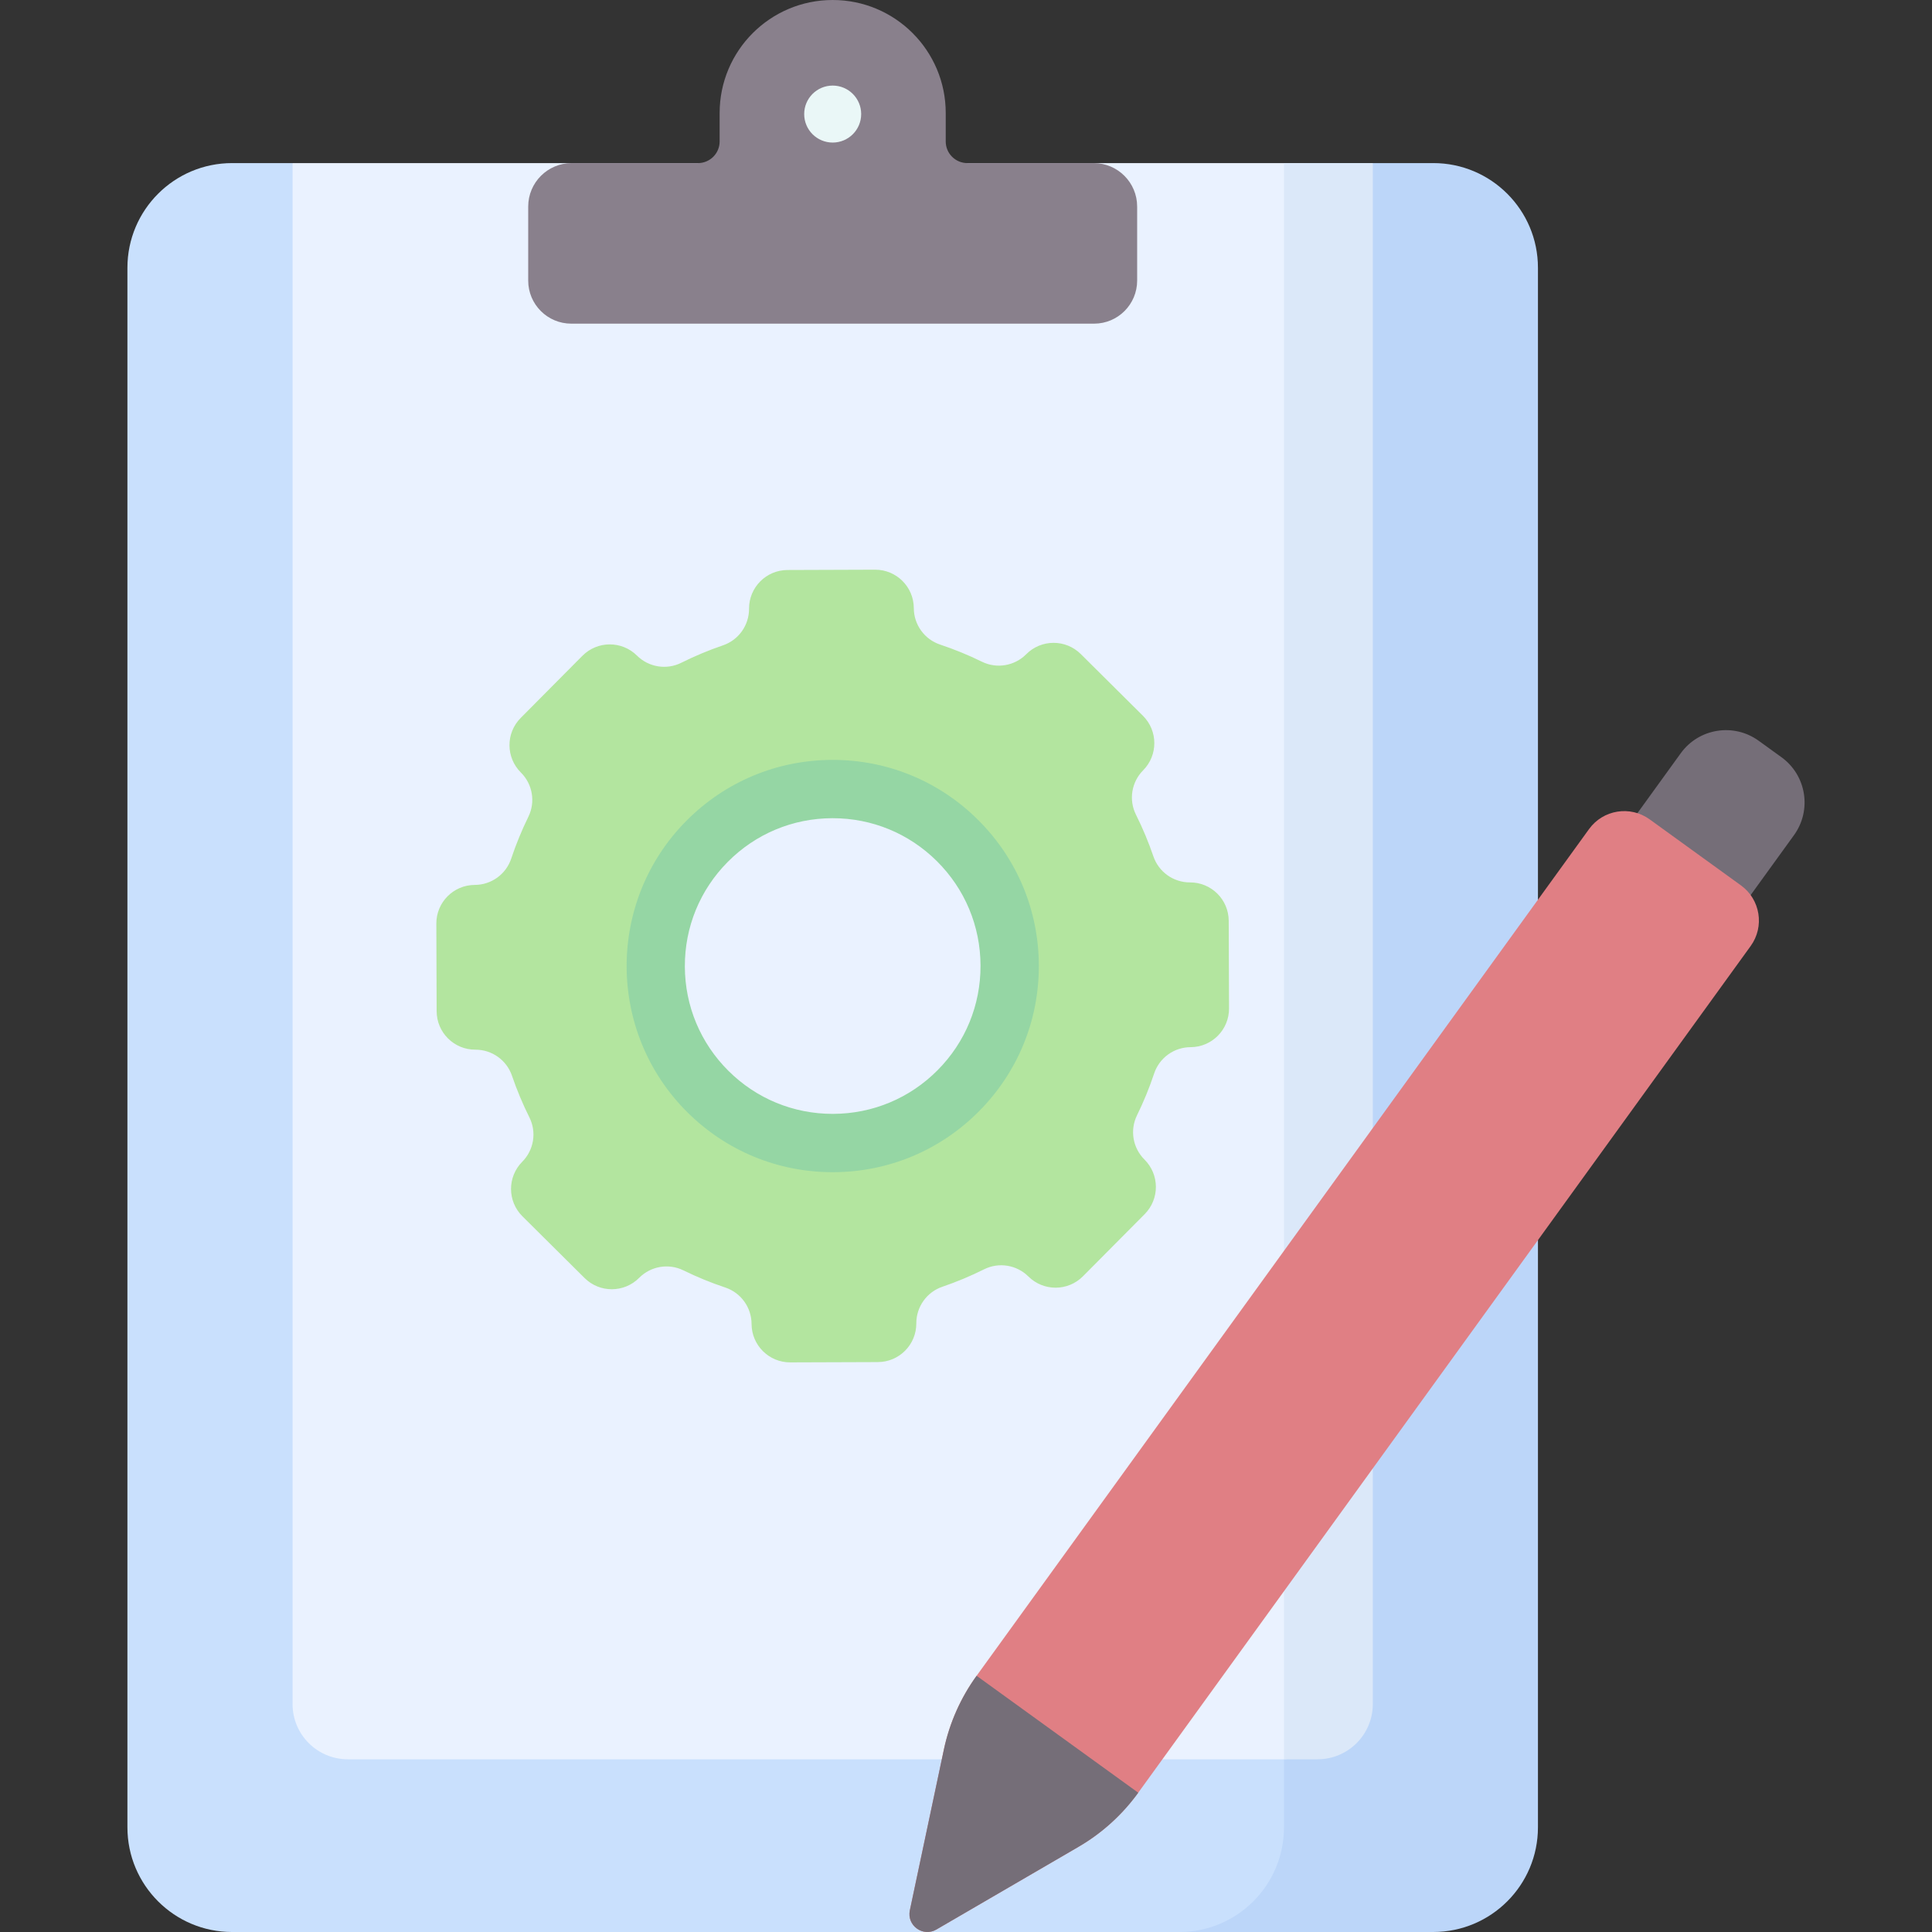 <svg id="Capa_1" enable-background="new 0 0 512 512" height="512" viewBox="0 0 512 512" width="512" xmlns="http://www.w3.org/2000/svg"><rect x="0" y="0" width="512" height="512" fill="#333333" stroke="none"/><g><g><g><g><g><g><path d="m318.707 512c15.322 0 27.744-12.421 27.744-27.744v-432.273h-259.648l-9.272-8.762h-16.019c-15.322 0-27.744 12.421-27.744 27.744v413.292c0 15.322 12.421 27.744 27.744 27.744z" fill="#c9e0fd"/><path d="m346.451 43.22h-268.92v408.373c0 8.083 6.552 14.635 14.635 14.635h254.285z" fill="#eaf2ff"/><path d="m379.829 43.22h-34.311v417.681c0 2.915-2.342 5.283-5.247 5.325v18.029c0 15.322-12.421 27.744-27.744 27.744h67.302c15.322 0 27.744-12.421 27.744-27.744v-413.291c-.001-15.322-12.422-27.744-27.744-27.744z" fill="#bcd6f9"/><path d="m340.27 43.22v423.007h8.905c8.082 0 14.635-6.552 14.635-14.635v-408.372z" fill="#dbe8f9"/><g><path d="m250.628 37.485v-7.528c0-16.545-13.413-29.957-29.958-29.957-16.545 0-29.958 13.412-29.958 29.958v7.528c0 3.167-2.568 5.735-5.735 5.735h-33.476c-6.362 0-11.52 5.157-11.52 11.52v19.617c0 6.303 5.11 11.413 11.413 11.413h138.551c6.303 0 11.413-5.11 11.413-11.413v-19.618c0-6.362-5.157-11.52-11.52-11.52h-33.476c-3.166 0-5.734-2.567-5.734-5.735z" fill="#89808c"/></g></g><g><path d="m325.625 244.035c-.02-5.646-4.613-10.207-10.259-10.187h-.004c-4.381.015-8.288-2.761-9.702-6.908-1.284-3.763-2.825-7.457-4.622-11.055-1.954-3.912-1.178-8.637 1.904-11.74 3.978-4.006 3.956-10.479-.051-14.458l-16.474-16.359c-4.006-3.978-10.479-3.956-14.458.051-3.081 3.103-7.801 3.912-11.727 1.986-3.611-1.772-7.315-3.287-11.087-4.545-4.156-1.386-6.96-5.273-6.975-9.654v-.004c-.02-5.646-4.613-10.207-10.259-10.187l-23.216.081c-5.646.02-10.207 4.613-10.187 10.259v.004c.015 4.381-2.761 8.288-6.907 9.703-3.763 1.284-7.457 2.825-11.055 4.622-3.912 1.954-8.637 1.178-11.74-1.904-4.006-3.978-10.479-3.956-14.458.051l-16.359 16.474c-3.979 4.006-3.956 10.479.051 14.458 3.103 3.082 3.912 7.801 1.986 11.727-1.772 3.611-3.287 7.315-4.545 11.087-1.386 4.156-5.273 6.96-9.654 6.975h-.004c-5.646.02-10.207 4.613-10.187 10.259l.081 23.216c.02 5.646 4.613 10.207 10.259 10.187h.004c4.381-.015 8.288 2.761 9.703 6.908 1.284 3.763 2.825 7.456 4.622 11.055 1.954 3.912 1.178 8.637-1.904 11.74-3.979 4.006-3.956 10.479.051 14.458l16.474 16.359c4.006 3.978 10.479 3.956 14.458-.051 3.082-3.103 7.801-3.912 11.727-1.986 3.611 1.772 7.316 3.287 11.087 4.545 4.156 1.386 6.96 5.273 6.975 9.654v.004c.02 5.646 4.613 10.207 10.259 10.187l23.216-.081c5.646-.02 10.207-4.613 10.187-10.259v-.004c-.015-4.381 2.761-8.288 6.907-9.702 3.763-1.284 7.457-2.825 11.055-4.622 3.912-1.954 8.637-1.178 11.74 1.904 4.006 3.978 10.479 3.956 14.458-.051l16.359-16.474c3.978-4.006 3.956-10.479-.051-14.458-3.103-3.082-3.912-7.801-1.986-11.727 1.772-3.611 3.287-7.315 4.545-11.087 1.386-4.156 5.273-6.96 9.654-6.975h.004c5.646-.02 10.207-4.613 10.187-10.259zm-71.672 45.026c-18.253 18.381-47.952 18.485-66.333.232-18.382-18.253-18.485-47.952-.232-66.333s47.952-18.485 66.333-.232 18.485 47.951.232 66.333z" fill="#b3e59f"/></g></g><circle cx="220.67" cy="30.23" fill="#eaf7f7" r="7.552"/></g><g><path d="m458.913 244.154 16.512-22.828c4.786-6.617 3.302-15.862-3.315-20.648l-6.046-4.373c-6.617-4.786-15.862-3.302-20.648 3.315l-16.512 22.828z" fill="#756e78"/><g><g><path d="m285.784 489.446-37.632 21.897c-3.558 2.071-7.886-1.059-7.033-5.087l9.016-42.595c1.493-7.054 4.448-13.717 8.673-19.559l162.302-224.386c3.724-5.148 10.916-6.303 16.065-2.579l24.193 17.499c5.148 3.724 6.303 10.916 2.579 16.065l-162.302 224.385c-4.226 5.842-9.629 10.734-15.861 14.36z" fill="#e07f84"/></g><g><path d="m285.784 489.446-37.632 21.897c-3.558 2.071-7.886-1.059-7.033-5.087l9.016-42.595c1.493-7.054 4.448-13.717 8.673-19.559l42.836 30.984c-4.225 5.842-9.628 10.734-15.86 14.36z" fill="#756e78"/></g></g></g></g></g><g><g><path d="m220.665 310.642c-14.52 0-28.181-5.63-38.489-15.866-21.375-21.226-21.496-55.885-.27-77.26 10.282-10.355 23.981-16.085 38.574-16.136h.196c14.52 0 28.181 5.63 38.489 15.866 10.355 10.282 16.086 23.981 16.136 38.574.051 14.593-5.583 28.331-15.866 38.686-10.282 10.355-23.981 16.086-38.574 16.136-.065 0-.131 0-.196 0zm.01-93.81c-.047 0-.094 0-.141 0-10.465.037-20.289 4.146-27.663 11.572s-11.415 17.279-11.378 27.743c.036 10.465 4.146 20.289 11.572 27.663 7.392 7.341 17.19 11.378 27.603 11.378.047 0 .094 0 .141-.001 10.465-.036 20.289-4.146 27.663-11.572 7.374-7.426 11.415-17.279 11.378-27.743-.036-10.465-4.146-20.289-11.572-27.663-7.394-7.339-17.191-11.377-27.603-11.377z" fill="#95d6a4"/></g></g></g></svg>
